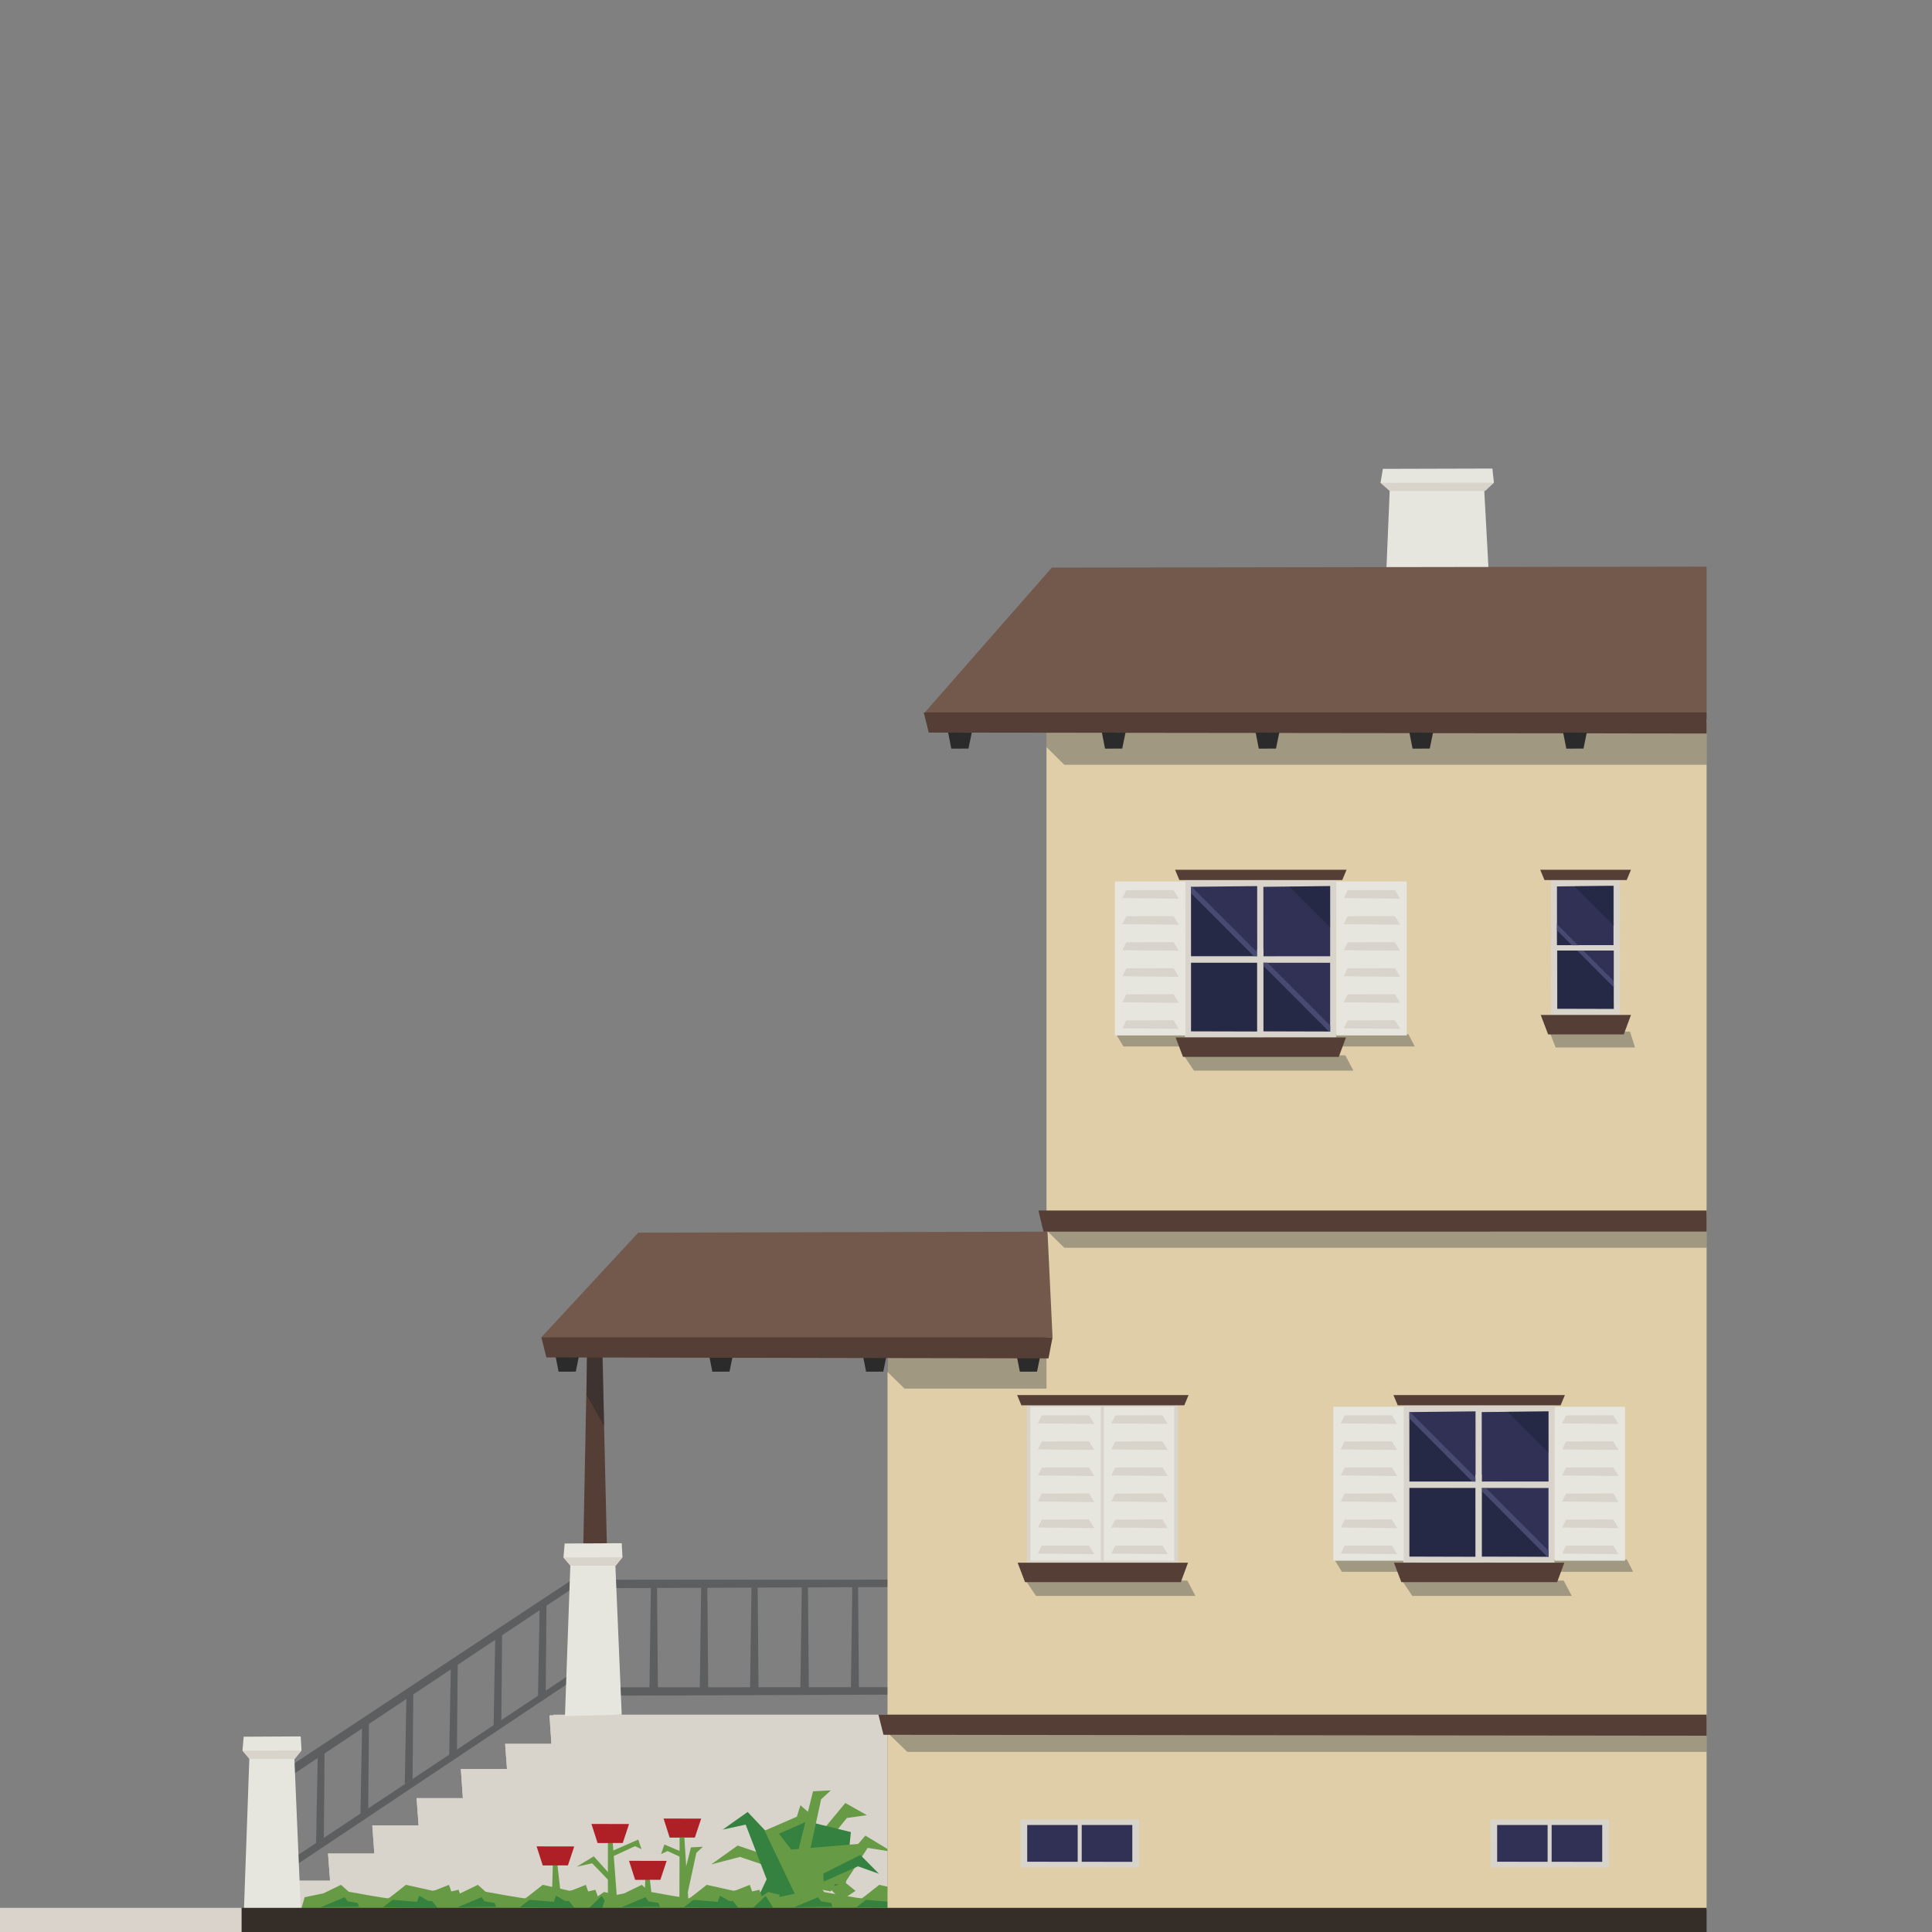 <?xml version="1.0" standalone="no"?><!DOCTYPE svg PUBLIC "-//W3C//DTD SVG 1.1//EN" "http://www.w3.org/Graphics/SVG/1.1/DTD/svg11.dtd"><svg width="960px" height="960px" version="1.1" xmlns="http://www.w3.org/2000/svg" xmlns:xlink="http://www.w3.org/1999/xlink" xml:space="preserve" style="fill-rule:evenodd;clip-rule:evenodd;stroke-linejoin:round;stroke-miterlimit:1.414;"><rect width="100%" height="100%" fill="#808080" stroke="none"/><g><g id="residential-right" transform="matrix(0.5,0,0,0.5,0,0)"><g id="stoop"><path d="M590,1897l-306.01,0l-2,-28l308.01,0l0,28Z" style="fill:#d8d3cb;fill-rule:nonzero;"/><path d="M590,1869l-262.01,0l-2,-27l264.01,0l0,27Z" style="fill:#d8d3cb;fill-rule:nonzero;"/><path d="M590,1842l-218.01,0l-2,-28l220.01,0l0,28Z" style="fill:#d8d3cb;fill-rule:nonzero;"/><path d="M590,1814l-174.01,0l-2,-27l176.01,0l0,27Z" style="fill:#d8d3cb;fill-rule:nonzero;"/><path d="M590,1787l-130.01,0l-2,-29l132.01,0l0,29Z" style="fill:#d8d3cb;fill-rule:nonzero;"/><path d="M590,1760l-86.01,0l-2,-27l88.01,0l0,27Z" style="fill:#d8d3cb;fill-rule:nonzero;"/><path d="M590,1733l-42.01,0l-2,-28l44.01,0l0,28Z" style="fill:#d8d3cb;fill-rule:nonzero;"/><rect x="550" y="1704" width="332" height="193" style="fill:#d8d3cb;fill-rule:nonzero;"/><path d="M582,1704l-35.762,0.55l1.752,28.45l-46,0l1.852,25l-45.852,0l2,29l-46,0l2,27l-46,0l2,28l-46,0l2,27l-46,0l2.248,28l297.762,-1l0,-192Z" style="fill:#d8d3cb;fill-rule:nonzero;"/></g><g id="stoop-railings"><path d="M543.068,1595.23l-6.814,3.577l-1.686,90.859l7.713,-4.682l0.787,-89.754Z" style="fill:#5c5e5f;fill-rule:nonzero;"/><path d="M498.969,1624.07l-6.814,3.577l-1.686,90.859l7.713,-4.682l0.787,-89.754Z" style="fill:#5c5e5f;fill-rule:nonzero;"/><path d="M454.868,1651.78l-6.814,3.577l-1.686,90.859l7.713,-4.683l0.787,-89.753Z" style="fill:#5c5e5f;fill-rule:nonzero;"/><path d="M410.769,1678.46l-6.813,3.577l-1.687,90.859l7.713,-4.682l0.787,-89.754Z" style="fill:#5c5e5f;fill-rule:nonzero;"/><path d="M366.668,1711.14l-6.814,3.577l-1.686,90.859l7.713,-4.682l0.787,-89.754Z" style="fill:#5c5e5f;fill-rule:nonzero;"/><path d="M322.568,1740.98l-6.813,3.577l-1.687,90.858l7.713,-4.681l0.787,-89.754Z" style="fill:#5c5e5f;fill-rule:nonzero;"/><path d="M588.706,1556.57l-301.013,198.987l4.273,7.366l298.175,-198.529l-1.435,-7.824Z" style="fill:#5c5e5f;fill-rule:nonzero;"/><path d="M588.865,1649.23l-300.654,199.53l3.583,6.329l297.914,-198.922l-0.843,-6.937Z" style="fill:#5c5e5f;fill-rule:nonzero;"/><path d="M652.926,1575.98l-6.07,-0.423l-1.503,105.859l8.5,0.318l-0.927,-105.754Z" style="fill:#5c5e5f;fill-rule:nonzero;"/><path d="M852.731,1575.98l-5.713,-0.423l-1.415,105.859l8,0.318l-0.872,-105.754Z" style="fill:#5c5e5f;fill-rule:nonzero;"/><path d="M802.927,1575.98l-6.071,-0.423l-1.503,105.859l8.5,0.318l-0.926,-105.754Z" style="fill:#5c5e5f;fill-rule:nonzero;"/><path d="M752.926,1575.98l-6.07,-0.423l-1.503,105.859l8.5,0.318l-0.927,-105.754Z" style="fill:#5c5e5f;fill-rule:nonzero;"/><path d="M702.927,1575.98l-6.071,-0.423l-1.503,105.859l8.5,0.318l-0.926,-105.754Z" style="fill:#5c5e5f;fill-rule:nonzero;"/><path d="M963.272,1569.77l-360.838,0.163l-0.505,8.337l358.219,-1.322l3.124,-7.178Z" style="fill:#5c5e5f;fill-rule:nonzero;"/><path d="M952.328,1676.68l-360.838,0.162l-0.505,8.338l358.219,-1.322l3.124,-7.178Z" style="fill:#5c5e5f;fill-rule:nonzero;"/><path d="M597.806,1309l5.934,254l-24.591,0l5.043,-254l13.614,0Z" style="fill:#543e36;fill-rule:nonzero;"/><path d="M242.452,1897.46l5.333,-149.703l-6.82,-7.976l1.205,-13.857l56.676,-0.303l0.781,14.024l-7.072,8.112l6.291,148.241l-56.394,1.462Z" style="fill:#e7e6de;fill-rule:nonzero;"/><path d="M292.99,1748l-45,0l-7.025,-8.217l58.662,-0.137l-6.637,8.354Z" style="fill:#d8d3cb;fill-rule:nonzero;"/><path d="M561.452,1705.46l5.333,-149.703l-6.82,-7.976l1.205,-13.857l56.676,-0.303l0.781,14.024l-7.072,8.112l6.291,148.241l-56.394,1.462Z" style="fill:#e7e6de;fill-rule:nonzero;"/><path d="M611.99,1556l-45,0l-7.025,-8.217l58.662,-0.136l-6.637,8.353Z" style="fill:#d8d3cb;fill-rule:nonzero;"/></g><g id="plants"><path d="M554.01,1853.54l-4.606,0l-0.843,29.246l8.906,1.381l-3.457,-30.627Z" style="fill:#679a45;fill-rule:nonzero;"/><path d="M564.404,1853.79l6.254,-18.805l-37.383,-0.07l6.086,18.957l25.043,-0.082Z" style="fill:#ae2025;fill-rule:nonzero;"/><path d="M645.859,1867.87l-4.605,0l-0.844,29.246l8.906,1.381l-3.457,-30.627Z" style="fill:#679a45;fill-rule:nonzero;"/><path d="M656.254,1868.12l6.254,-18.805l-37.383,-0.07l6.086,18.957l25.043,-0.082Z" style="fill:#ae2025;fill-rule:nonzero;"/><path d="M608.889,1830.23l-4.766,-0.506l0.004,53.651l8.922,2.328l-4.16,-55.473Z" style="fill:#679a45;fill-rule:nonzero;"/><path d="M618.896,1831.5l6.254,-18.805l-37.383,-0.07l6.086,18.957l25.043,-0.082Z" style="fill:#ae2025;fill-rule:nonzero;"/><path d="M607.435,1845.6l23.703,-10.912l6.414,2.99l-3.273,-9.515l-24.836,10.841" style="fill:#679a45;fill-rule:nonzero;"/><path d="M611.342,1868.36l-21.254,-23.557l-16.949,10.293l15.367,-3.367l16.848,17.516l5.988,-0.885Z" style="fill:#679a45;fill-rule:nonzero;"/><path d="M680.135,1826.3l-4.762,-0.467l-0.191,60.69l8.914,2.099l-3.961,-62.322Z" style="fill:#679a45;fill-rule:nonzero;"/><path d="M690.56,1826.12l6.254,-18.805l-37.383,-0.07l6.086,18.957l25.043,-0.082Z" style="fill:#ae2025;fill-rule:nonzero;"/><path d="M679.373,1846.92l-15.988,-7.359l-6.414,2.99l3.273,-9.516l19.938,8.457" style="fill:#679a45;fill-rule:nonzero;"/><path d="M676.33,1877.14l10.313,-41.246l11.91,-0.594l-6.516,5.99l-9.18,42.42l-6.527,-6.57Z" style="fill:#679a45;fill-rule:nonzero;"/><path d="M850.186,1879.11l-40.491,-32.892l31.868,-39.505l19.841,-2.85l-21.322,-12.078l-45.156,54.411l41.227,42.3" style="fill:#679a45;fill-rule:nonzero;"/><path d="M769.774,1846.56l-36.704,-12.486l-26.256,18.728l28.57,-7.433l62.144,21.09l-27.754,-19.899Z" style="fill:#679a45;fill-rule:nonzero;"/><path d="M840.515,1871.04l5.079,-50.35l-50.379,-12.341l-34.273,11.355l-17.962,-19.005l-24.7,17.524l22.773,-4.937l20.855,54.3l-9.951,20.979l30.18,-1.235l58.378,-16.29Z" style="fill:#35813f;fill-rule:nonzero;"/><path d="M793.891,1890.54l-34.031,-71.209l32.058,-13.941l3.551,-11.349l14.469,12.587l-35.778,15.676l47.456,61.237" style="fill:#679a45;fill-rule:nonzero;"/><path d="M820.557,1870.3l39.411,-46.077l26.662,16.052l-24.347,-3.864l-24.336,37.455l-17.39,-3.566Z" style="fill:#679a45;fill-rule:nonzero;"/><path d="M792.739,1841.22l15.271,-61.08l17.638,-0.879l-9.648,8.871l-13.595,62.818l-9.666,-9.73Z" style="fill:#679a45;fill-rule:nonzero;"/><path d="M825.481,1879.68l-24.74,-4.934l-27.93,-35.541l81.385,-6.84" style="fill:#679a45;fill-rule:nonzero;"/><path d="M818.297,1861.87l36.703,-18.416l18.551,18.728l-20.865,-7.433l-34.141,15.162l-0.248,-8.041Z" style="fill:#35813f;fill-rule:nonzero;"/><path d="M475.031,1899.87l0.695,-16.912l-11.406,-2.727l-6.285,4.366l-2.328,-6.549l-7.219,1.638l-2.328,-6.548l-13.445,5.326l-2.793,0.547l-26.598,-5.873c0,0 -16.059,12.834 -17.223,13.38c-1.164,0.545 -39.578,-6.546 -39.578,-6.546l-7.679,-6.834l-17.458,8.47l-18.628,3.819l-3.723,12.808l175.996,1.635Z" style="fill:#679a45;fill-rule:nonzero;"/><path d="M469.324,1895.78l-7.449,-11.729l-12.281,11.866l19.73,-0.137Z" style="fill:#35813f;fill-rule:nonzero;"/><path d="M434.637,1895.78l-5.293,-6.547l-3.492,0l-9.254,-5.32l-2.27,6.137l-24.097,-2.043l-9.602,7.363l54.008,0.41Z" style="fill:#35813f;fill-rule:nonzero;"/><path d="M356.883,1894.96l-1.395,-3.816l-10.011,-1.639l-2.914,-4.092l-23.739,9.957l38.059,-0.41Z" style="fill:#35813f;fill-rule:nonzero;"/><path d="M611.053,1899.87l0.695,-16.912l-11.406,-2.727l-6.285,4.366l-2.328,-6.549l-7.219,1.638l-2.328,-6.548l-13.445,5.326l-2.793,0.547l-26.598,-5.873c0,0 -16.059,12.834 -17.223,13.38c-1.164,0.545 -39.578,-6.546 -39.578,-6.546l-7.679,-6.834l-17.457,8.47l-18.629,3.819l-3.723,12.808l175.996,1.635Z" style="fill:#679a45;fill-rule:nonzero;"/><path d="M605.346,1895.78l-7.449,-11.729l-12.282,11.866l19.731,-0.137Z" style="fill:#35813f;fill-rule:nonzero;"/><path d="M570.658,1895.78l-5.293,-6.547l-3.492,0l-9.254,-5.32l-2.27,6.137l-24.097,-2.043l-9.602,7.363l54.008,0.41Z" style="fill:#35813f;fill-rule:nonzero;"/><path d="M492.904,1894.96l-1.395,-3.816l-10.011,-1.639l-2.914,-4.092l-23.739,9.957l38.059,-0.41Z" style="fill:#35813f;fill-rule:nonzero;"/><path d="M773.994,1899.87l0.695,-16.912l-11.406,-2.727l-6.285,4.366l-2.328,-6.549l-7.219,1.638l-2.328,-6.548l-13.445,5.326l-2.793,0.547l-26.598,-5.873c0,0 -16.059,12.834 -17.223,13.38c-1.164,0.545 -39.578,-6.546 -39.578,-6.546l-7.679,-6.834l-17.457,8.47l-18.629,3.819l-3.723,12.808l175.996,1.635Z" style="fill:#679a45;fill-rule:nonzero;"/><path d="M768.287,1895.78l-7.449,-11.729l-12.282,11.866l19.731,-0.137Z" style="fill:#35813f;fill-rule:nonzero;"/><path d="M733.6,1895.78l-5.293,-6.547l-3.492,0l-9.254,-5.32l-2.27,6.137l-24.097,-2.043l-9.602,7.363l54.008,0.41Z" style="fill:#35813f;fill-rule:nonzero;"/><path d="M655.846,1894.96l-1.395,-3.816l-10.011,-1.639l-2.914,-4.092l-23.739,9.957l38.059,-0.41Z" style="fill:#35813f;fill-rule:nonzero;"/><path d="M945.482,1899.87l0.695,-16.912l-11.406,-2.727l-6.285,4.366l-2.328,-6.549l-7.219,1.638l-2.328,-6.548l-13.445,5.326l-2.793,0.547l-26.598,-5.873c0,0 -16.059,12.834 -17.223,13.38c-1.164,0.545 -39.578,-6.546 -39.578,-6.546l-7.679,-6.834l-17.458,8.47l-18.628,3.819l-3.723,12.808l175.996,1.635Z" style="fill:#679a45;fill-rule:nonzero;"/><path d="M939.775,1895.78l-7.449,-11.729l-12.281,11.866l19.73,-0.137Z" style="fill:#35813f;fill-rule:nonzero;"/><path d="M905.088,1895.78l-5.293,-6.547l-3.492,0l-9.254,-5.32l-2.27,6.137l-24.097,-2.043l-9.602,7.363l54.008,0.41Z" style="fill:#35813f;fill-rule:nonzero;"/><path d="M827.334,1894.96l-1.394,-3.816l-10.012,-1.639l-2.914,-4.092l-23.739,9.957l38.059,-0.41Z" style="fill:#35813f;fill-rule:nonzero;"/></g><g id="chimney"><path d="M1374.82,637.482l6.242,-149.703l-9.099,-7.976l2.314,-13.857l108.848,-0.303l1.5,14.024l-9.582,8.112l8.082,148.241l-108.305,1.462Z" style="fill:#e7e6de;fill-rule:nonzero;"/><path d="M1475.88,488l-94.423,0l-9.493,-8.207l112.662,-0.142l-8.746,8.349Z" style="fill:#d8d3cb;fill-rule:nonzero;"/></g><g id="base"><path d="M1696,715l-656,0l0,548l-158,0l0,635l814,0l0,-1183Z" style="fill:#e0cea8;fill-rule:nonzero;"/></g><g id="shadows"><g opacity="0.3"><path d="M1040,742.495l17.695,17.505l638.305,0l0,-42l-656,0l0,24.495Z" style="fill:#0a1723;fill-rule:nonzero;"/></g><g opacity="0.3"><path d="M898.99,1380l141.01,0l0,-51l-158.957,-2l0.646,36.181l17.301,16.819Z" style="fill:#0a1723;fill-rule:nonzero;"/></g><g opacity="0.3"><path d="M1039.99,1222.68l17.705,17.317l638.305,0l0,-31l-655.365,0l-0.645,13.683Z" style="fill:#0a1723;fill-rule:nonzero;"/></g><g opacity="0.3"><path d="M881.99,1721.92l19.705,19.075l794.305,0l0,-34.119l-814.313,-0.94l0.303,15.984Z" style="fill:#0a1723;fill-rule:nonzero;"/></g><g opacity="0.3"><path d="M583,1348l15.99,0l1.435,69.366l-17.425,-31.001l0,-38.365Z" style="fill:#0a1723;fill-rule:nonzero;"/></g></g><g id="roof"><path d="M1696,708.095l-526.479,10l-250.529,-10l126.31,-144l650.698,-1l0,145Z" style="fill:#72594b;fill-rule:nonzero;"/></g><g id="trim"><path d="M1696,1704l-823.01,0l5.005,20l818.005,0.925l0,-20.925Z" style="fill:#543e36;fill-rule:nonzero;"/><path d="M1696,1203l-664.01,0l5.005,21l659.005,-0.056l0,-20.944Z" style="fill:#543e36;fill-rule:nonzero;"/><path d="M1696,708l-778.01,0l5.005,20.047l773.005,0.902l0,-20.949Z" style="fill:#543e36;fill-rule:nonzero;"/><path d="M962.453,743.931l3.261,-15.818l-23.447,-0.059l3.12,15.946l17.066,-0.069Z" style="fill:#2a2b2a;fill-rule:nonzero;"/><path d="M1573.65,743.931l3.262,-15.818l-23.448,-0.059l3.12,15.946l17.066,-0.069Z" style="fill:#2a2b2a;fill-rule:nonzero;"/><path d="M1420.85,743.931l3.26,-15.818l-23.447,-0.059l3.12,15.946l17.067,-0.069Z" style="fill:#2a2b2a;fill-rule:nonzero;"/><path d="M1268.05,743.931l3.262,-15.818l-23.448,-0.059l3.12,15.946l17.066,-0.069Z" style="fill:#2a2b2a;fill-rule:nonzero;"/><path d="M1115.25,743.931l3.262,-15.818l-23.448,-0.059l3.12,15.946l17.066,-0.069Z" style="fill:#2a2b2a;fill-rule:nonzero;"/><path d="M572.177,1363.11l3.261,-15.818l-23.447,-0.059l3.12,15.946l17.066,-0.069Z" style="fill:#2a2b2a;fill-rule:nonzero;"/><path d="M1030.58,1363.11l3.262,-15.818l-23.448,-0.059l3.12,15.946l17.066,-0.069Z" style="fill:#2a2b2a;fill-rule:nonzero;"/><path d="M877.776,1363.11l3.262,-15.818l-23.448,-0.059l3.12,15.946l17.066,-0.069Z" style="fill:#2a2b2a;fill-rule:nonzero;"/><path d="M724.977,1363.11l3.262,-15.818l-23.448,-0.059l3.12,15.946l17.066,-0.069Z" style="fill:#2a2b2a;fill-rule:nonzero;"/></g><g id="stoop-roof"><path d="M1045.99,1329l-257.475,10l-250.525,-10l96.306,-104l406.694,-1l5,105Z" style="fill:#72594b;fill-rule:nonzero;"/><path d="M1045.99,1329l-508,0l5,20l499,0.926l4,-20.926Z" style="fill:#543e36;fill-rule:nonzero;"/></g><g id="windows"><path d="M1014.29,1855.9l117.608,0.053l0.087,-47.962l-117.869,-0.029l0.174,47.938Z" style="fill:#d8d3cb;fill-rule:nonzero;"/><path d="M1020.84,1850.17l104.425,0.099l0,-36.591l-104.425,-0.034l0,36.526Z" style="fill:#313156;fill-rule:nonzero;"/><rect x="1071" y="1809" width="4" height="46" style="fill:#d8d3cb;fill-rule:nonzero;"/><path d="M1481.29,1855.9l117.608,0.053l0.087,-47.962l-117.869,-0.029l0.174,47.938Z" style="fill:#d8d3cb;fill-rule:nonzero;"/><path d="M1487.84,1850.17l104.425,0.099l0,-36.591l-104.425,-0.034l0,36.526Z" style="fill:#313156;fill-rule:nonzero;"/><rect x="1538" y="1809" width="4" height="46" style="fill:#d8d3cb;fill-rule:nonzero;"/><g opacity="0.3"><path d="M1336.97,1048.78l8.02,15.221l-158.411,0l-11.13,-16.539l161.521,1.318Z" style="fill:#0a1723;fill-rule:nonzero;"/></g><g opacity="0.3"><path d="M1399.71,1027.88l6.276,12.116l-289.41,0l-7.565,-12.269l290.699,0.153Z" style="fill:#0a1723;fill-rule:nonzero;"/></g><path d="M1177.58,1030.84l78.335,0.16l0.055,-156.421l-78.494,-0.073l0.104,156.334Z" style="fill:#d8d3cb;fill-rule:nonzero;"/><path d="M1183.67,1024.89l66.321,0.176l0,-68.462l-66.321,-0.062l0,68.348Z" style="fill:#313156;fill-rule:nonzero;"/><path d="M1183.67,950.562l66.359,-0.061l-0.038,-69.916l-66.353,0.726l0.032,69.251Z" style="fill:#313156;fill-rule:nonzero;"/><path d="M1249.47,1030.84l78.337,0.16l0.051,-156.421l-78.492,-0.073l0.104,156.334Z" style="fill:#d8d3cb;fill-rule:nonzero;"/><path d="M1255.56,1024.89l66.323,0.176l0,-68.462l-66.323,-0.062l0,68.348Z" style="fill:#313156;fill-rule:nonzero;"/><path d="M1255.56,950.565l66.362,-0.064l-0.039,-69.916l-66.356,0.726l0.033,69.254Z" style="fill:#313156;fill-rule:nonzero;"/><rect x="1183.03" y="950.548" width="67.236" height="5.834" style="fill:#f6f1e1;fill-rule:nonzero;"/><path d="M1167.79,864.365l4.259,10.218l161.872,0l4.26,-10.218l-170.391,0Z" style="fill:#543e36;fill-rule:nonzero;"/><g opacity="0.3"><path d="M1183.67,1024.89l-0.013,-137.881l138.232,131.998l0,6.059l-138.219,-0.176Z" style="fill:#0a1723;fill-rule:nonzero;"/></g><path d="M1320.6,1025.04l-136.936,-137.289l-0.017,0.021l-0.019,-6.471l0.687,-0.013l137.545,137.742l0.028,6.031l-1.288,-0.021Z" style="fill:#494a72;fill-rule:nonzero;"/><rect x="1249.36" y="943.437" width="6.156" height="84.063" style="fill:#d8d3cb;fill-rule:nonzero;"/><rect x="1183.22" y="950.444" width="138.873" height="6.154" style="fill:#d8d3cb;fill-rule:nonzero;"/><path d="M1175.67,1050.32l154.783,0l7.164,-19.32l-169.321,0l7.374,19.32Z" style="fill:#543e36;fill-rule:nonzero;"/><g opacity="0.3"><path d="M1321.91,921.662l0,-41.077l-40.625,0.434" style="fill:#0a1723;fill-rule:nonzero;"/></g><rect x="1328" y="876" width="70" height="153" style="fill:#e7e6de;fill-rule:nonzero;"/><path d="M1335.43,892.532l3.852,-7.871l47,-0.111l5.183,8.544l-56.035,-0.562Z" style="fill:#d8d3cb;fill-rule:nonzero;"/><path d="M1335.43,1021.93l3.852,-7.871l47,-0.111l5.183,8.544l-56.035,-0.562Z" style="fill:#d8d3cb;fill-rule:nonzero;"/><path d="M1335.43,996.05l3.852,-7.871l47,-0.111l5.183,8.544l-56.035,-0.562Z" style="fill:#d8d3cb;fill-rule:nonzero;"/><path d="M1335.43,970.17l3.852,-7.871l47,-0.111l5.183,8.544l-56.035,-0.562Z" style="fill:#d8d3cb;fill-rule:nonzero;"/><path d="M1335.43,944.291l3.852,-7.871l47,-0.111l5.183,8.544l-56.035,-0.562Z" style="fill:#d8d3cb;fill-rule:nonzero;"/><path d="M1335.43,918.411l3.852,-7.871l47,-0.111l5.183,8.544l-56.035,-0.562Z" style="fill:#d8d3cb;fill-rule:nonzero;"/><rect x="1108" y="876" width="70" height="153" style="fill:#e7e6de;fill-rule:nonzero;"/><path d="M1115.43,892.532l3.852,-7.871l47,-0.111l5.183,8.544l-56.035,-0.562Z" style="fill:#d8d3cb;fill-rule:nonzero;"/><path d="M1115.43,1021.93l3.852,-7.871l47,-0.111l5.183,8.544l-56.035,-0.562Z" style="fill:#d8d3cb;fill-rule:nonzero;"/><path d="M1115.43,996.05l3.852,-7.871l47,-0.111l5.183,8.544l-56.035,-0.562Z" style="fill:#d8d3cb;fill-rule:nonzero;"/><path d="M1115.43,970.17l3.852,-7.871l47,-0.111l5.183,8.544l-56.035,-0.562Z" style="fill:#d8d3cb;fill-rule:nonzero;"/><path d="M1115.43,944.291l3.852,-7.871l47,-0.111l5.183,8.544l-56.035,-0.562Z" style="fill:#d8d3cb;fill-rule:nonzero;"/><path d="M1115.43,918.411l3.852,-7.871l47,-0.111l5.183,8.544l-56.035,-0.562Z" style="fill:#d8d3cb;fill-rule:nonzero;"/><g opacity="0.3"><path d="M1619.86,1025.22l4.992,15.781l-78.859,0l-6.541,-16.693l80.408,0.912Z" style="fill:#0a1723;fill-rule:nonzero;"/></g><path d="M1541.45,1008.51l68.319,0.136l0.046,-134.428l-68.454,-0.062l0.089,134.354Z" style="fill:#d8d3cb;fill-rule:nonzero;"/><path d="M1547.6,1002.47l56.147,0.149l0,-57.961l-56.147,-0.051l0,57.863Z" style="fill:#313156;fill-rule:nonzero;"/><path d="M1547.32,939.543l56.181,-0.052l-0.034,-59.191l-56.175,0.614l0.028,58.629Z" style="fill:#313156;fill-rule:nonzero;"/><rect x="1547.06" y="939.531" width="56.924" height="4.938" style="fill:#f6f1e1;fill-rule:nonzero;"/><g opacity="0.3"><path d="M1547.6,1002.47l-0.381,-80.123l55.999,55.314l0.529,24.958l-56.147,-0.149Z" style="fill:#0a1723;fill-rule:nonzero;"/></g><path d="M1603.71,981.117l-56.403,-56.625l-0.022,-6.12l56.111,56.276l0.314,6.469Z" style="fill:#494a72;fill-rule:nonzero;"/><rect x="1545.34" y="939.396" width="59.071" height="5.21" style="fill:#d8d3cb;fill-rule:nonzero;"/><g opacity="0.3"><path d="M1603.75,919.972l0,-39.672l-39.234,0.42" style="fill:#0a1723;fill-rule:nonzero;"/></g><path d="M1530.64,864.365l4.258,10.218l81.69,0l4.26,-10.218l-90.208,0Z" style="fill:#543e36;fill-rule:nonzero;"/><path d="M1538.52,1027.97l75.165,0l7.164,-19.32l-89.704,0l7.375,19.32Z" style="fill:#543e36;fill-rule:nonzero;"/><g opacity="0.3"><path d="M1179.98,1570.78l8.02,15.221l-158.411,0l-11.13,-16.539l161.521,1.318Z" style="fill:#0a1723;fill-rule:nonzero;"/></g><path d="M1020.59,1552.84l78.335,0.16l0.055,-156.421l-78.494,-0.073l0.104,156.334Z" style="fill:#d8d3cb;fill-rule:nonzero;"/><path d="M1026.68,1546.89l66.321,0.176l0,-68.462l-66.321,-0.062l0,68.348Z" style="fill:#313156;fill-rule:nonzero;"/><path d="M1026.68,1472.56l66.359,-0.061l-0.038,-69.916l-66.353,0.726l0.032,69.251Z" style="fill:#313156;fill-rule:nonzero;"/><path d="M1092.48,1552.84l78.337,0.16l0.051,-156.421l-78.492,-0.073l0.104,156.334Z" style="fill:#d8d3cb;fill-rule:nonzero;"/><path d="M1098.57,1546.89l66.323,0.176l0,-68.462l-66.323,-0.062l0,68.348Z" style="fill:#313156;fill-rule:nonzero;"/><path d="M1098.57,1472.56l66.362,-0.064l-0.039,-69.915l-66.356,0.725l0.033,69.254Z" style="fill:#313156;fill-rule:nonzero;"/><rect x="1026.04" y="1472.55" width="67.236" height="5.834" style="fill:#f6f1e1;fill-rule:nonzero;"/><path d="M1010.8,1386.37l4.259,10.218l161.872,0l4.26,-10.218l-170.391,0Z" style="fill:#543e36;fill-rule:nonzero;"/><g opacity="0.3"><path d="M1026.68,1546.89l-0.013,-137.881l138.232,131.998l0,6.059l-138.219,-0.176Z" style="fill:#0a1723;fill-rule:nonzero;"/></g><path d="M1163.61,1547.04l-136.936,-137.289l-0.017,0.021l-0.019,-6.471l0.687,-0.013l137.545,137.742l0.028,6.031l-1.288,-0.021Z" style="fill:#494a72;fill-rule:nonzero;"/><rect x="1092.37" y="1465.44" width="6.156" height="84.063" style="fill:#d8d3cb;fill-rule:nonzero;"/><rect x="1026.23" y="1472.44" width="138.873" height="6.154" style="fill:#d8d3cb;fill-rule:nonzero;"/><path d="M1018.68,1572.32l154.783,0l7.164,-19.32l-169.321,0l7.374,19.32Z" style="fill:#543e36;fill-rule:nonzero;"/><g opacity="0.3"><path d="M1164.92,1443.66l0,-41.077l-40.625,0.434" style="fill:#0a1723;fill-rule:nonzero;"/></g><rect x="1097" y="1398" width="70" height="153" style="fill:#e7e6de;fill-rule:nonzero;"/><path d="M1104.43,1414.53l3.852,-7.871l47,-0.111l5.183,8.544l-56.035,-0.562Z" style="fill:#d8d3cb;fill-rule:nonzero;"/><path d="M1104.43,1543.93l3.852,-7.871l47,-0.111l5.183,8.544l-56.035,-0.562Z" style="fill:#d8d3cb;fill-rule:nonzero;"/><path d="M1104.43,1518.05l3.852,-7.871l47,-0.111l5.183,8.544l-56.035,-0.562Z" style="fill:#d8d3cb;fill-rule:nonzero;"/><path d="M1104.43,1492.17l3.852,-7.871l47,-0.111l5.183,8.544l-56.035,-0.562Z" style="fill:#d8d3cb;fill-rule:nonzero;"/><path d="M1104.43,1466.29l3.852,-7.871l47,-0.111l5.183,8.545l-56.035,-0.563Z" style="fill:#d8d3cb;fill-rule:nonzero;"/><path d="M1104.43,1440.41l3.852,-7.871l47,-0.111l5.183,8.544l-56.035,-0.562Z" style="fill:#d8d3cb;fill-rule:nonzero;"/><rect x="1024" y="1398" width="70" height="153" style="fill:#e7e6de;fill-rule:nonzero;"/><path d="M1031.43,1414.53l3.852,-7.871l47,-0.111l5.183,8.544l-56.035,-0.562Z" style="fill:#d8d3cb;fill-rule:nonzero;"/><path d="M1031.43,1543.93l3.852,-7.871l47,-0.111l5.183,8.544l-56.035,-0.562Z" style="fill:#d8d3cb;fill-rule:nonzero;"/><path d="M1031.43,1518.05l3.852,-7.871l47,-0.111l5.183,8.544l-56.035,-0.562Z" style="fill:#d8d3cb;fill-rule:nonzero;"/><path d="M1031.43,1492.17l3.852,-7.871l47,-0.111l5.183,8.544l-56.035,-0.562Z" style="fill:#d8d3cb;fill-rule:nonzero;"/><path d="M1031.43,1466.29l3.852,-7.871l47,-0.111l5.183,8.545l-56.035,-0.563Z" style="fill:#d8d3cb;fill-rule:nonzero;"/><path d="M1031.43,1440.41l3.852,-7.871l47,-0.111l5.183,8.544l-56.035,-0.562Z" style="fill:#d8d3cb;fill-rule:nonzero;"/><g opacity="0.3"><path d="M1553.97,1570.78l8.02,15.221l-158.411,0l-11.13,-16.539l161.521,1.318Z" style="fill:#0a1723;fill-rule:nonzero;"/></g><g opacity="0.3"><path d="M1616.71,1549.88l6.276,12.116l-289.41,0l-7.565,-12.269l290.699,0.153Z" style="fill:#0a1723;fill-rule:nonzero;"/></g><path d="M1394.58,1552.84l78.335,0.16l0.055,-156.421l-78.494,-0.073l0.104,156.334Z" style="fill:#d8d3cb;fill-rule:nonzero;"/><path d="M1400.67,1546.89l66.321,0.176l0,-68.462l-66.321,-0.062l0,68.348Z" style="fill:#313156;fill-rule:nonzero;"/><path d="M1400.67,1472.56l66.359,-0.061l-0.038,-69.916l-66.353,0.726l0.032,69.251Z" style="fill:#313156;fill-rule:nonzero;"/><path d="M1466.47,1552.84l78.337,0.16l0.051,-156.421l-78.492,-0.073l0.104,156.334Z" style="fill:#d8d3cb;fill-rule:nonzero;"/><path d="M1472.56,1546.89l66.323,0.176l0,-68.462l-66.323,-0.062l0,68.348Z" style="fill:#313156;fill-rule:nonzero;"/><path d="M1472.56,1472.56l66.362,-0.064l-0.039,-69.915l-66.356,0.725l0.033,69.254Z" style="fill:#313156;fill-rule:nonzero;"/><rect x="1400.03" y="1472.55" width="67.236" height="5.834" style="fill:#f6f1e1;fill-rule:nonzero;"/><path d="M1384.79,1386.37l4.259,10.218l161.872,0l4.26,-10.218l-170.391,0Z" style="fill:#543e36;fill-rule:nonzero;"/><g opacity="0.3"><path d="M1400.67,1546.89l-0.013,-137.881l138.232,131.998l0,6.059l-138.219,-0.176Z" style="fill:#0a1723;fill-rule:nonzero;"/></g><path d="M1537.6,1547.04l-136.936,-137.289l-0.017,0.021l-0.019,-6.471l0.687,-0.013l137.545,137.742l0.028,6.031l-1.288,-0.021Z" style="fill:#494a72;fill-rule:nonzero;"/><rect x="1466.36" y="1465.44" width="6.156" height="84.063" style="fill:#d8d3cb;fill-rule:nonzero;"/><rect x="1400.22" y="1472.44" width="138.873" height="6.154" style="fill:#d8d3cb;fill-rule:nonzero;"/><path d="M1392.67,1572.32l154.783,0l7.164,-19.32l-169.321,0l7.374,19.32Z" style="fill:#543e36;fill-rule:nonzero;"/><g opacity="0.3"><path d="M1538.91,1443.66l0,-41.077l-40.625,0.434" style="fill:#0a1723;fill-rule:nonzero;"/></g><rect x="1545" y="1398" width="70" height="153" style="fill:#e7e6de;fill-rule:nonzero;"/><path d="M1552.43,1414.53l3.852,-7.871l47,-0.111l5.183,8.544l-56.035,-0.562Z" style="fill:#d8d3cb;fill-rule:nonzero;"/><path d="M1552.43,1543.93l3.852,-7.871l47,-0.111l5.183,8.544l-56.035,-0.562Z" style="fill:#d8d3cb;fill-rule:nonzero;"/><path d="M1552.43,1518.05l3.852,-7.871l47,-0.111l5.183,8.544l-56.035,-0.562Z" style="fill:#d8d3cb;fill-rule:nonzero;"/><path d="M1552.43,1492.17l3.852,-7.871l47,-0.111l5.183,8.544l-56.035,-0.562Z" style="fill:#d8d3cb;fill-rule:nonzero;"/><path d="M1552.43,1466.29l3.852,-7.871l47,-0.111l5.183,8.545l-56.035,-0.563Z" style="fill:#d8d3cb;fill-rule:nonzero;"/><path d="M1552.43,1440.41l3.852,-7.871l47,-0.111l5.183,8.544l-56.035,-0.562Z" style="fill:#d8d3cb;fill-rule:nonzero;"/><rect x="1325" y="1398" width="70" height="153" style="fill:#e7e6de;fill-rule:nonzero;"/><path d="M1332.43,1414.53l3.852,-7.871l47,-0.111l5.183,8.544l-56.035,-0.562Z" style="fill:#d8d3cb;fill-rule:nonzero;"/><path d="M1332.43,1543.93l3.852,-7.871l47,-0.111l5.183,8.544l-56.035,-0.562Z" style="fill:#d8d3cb;fill-rule:nonzero;"/><path d="M1332.43,1518.05l3.852,-7.871l47,-0.111l5.183,8.544l-56.035,-0.562Z" style="fill:#d8d3cb;fill-rule:nonzero;"/><path d="M1332.43,1492.17l3.852,-7.871l47,-0.111l5.183,8.544l-56.035,-0.562Z" style="fill:#d8d3cb;fill-rule:nonzero;"/><path d="M1332.43,1466.29l3.852,-7.871l47,-0.111l5.183,8.545l-56.035,-0.563Z" style="fill:#d8d3cb;fill-rule:nonzero;"/><path d="M1332.43,1440.41l3.852,-7.871l47,-0.111l5.183,8.544l-56.035,-0.562Z" style="fill:#d8d3cb;fill-rule:nonzero;"/></g><g id="ground"><rect x="239.99" y="1896" width="1456" height="24" style="fill:#352d27;fill-rule:nonzero;"/><rect x="0" y="1896" width="240" height="24" style="fill:#d9d3cb;fill-rule:nonzero;"/></g></g></g></svg>